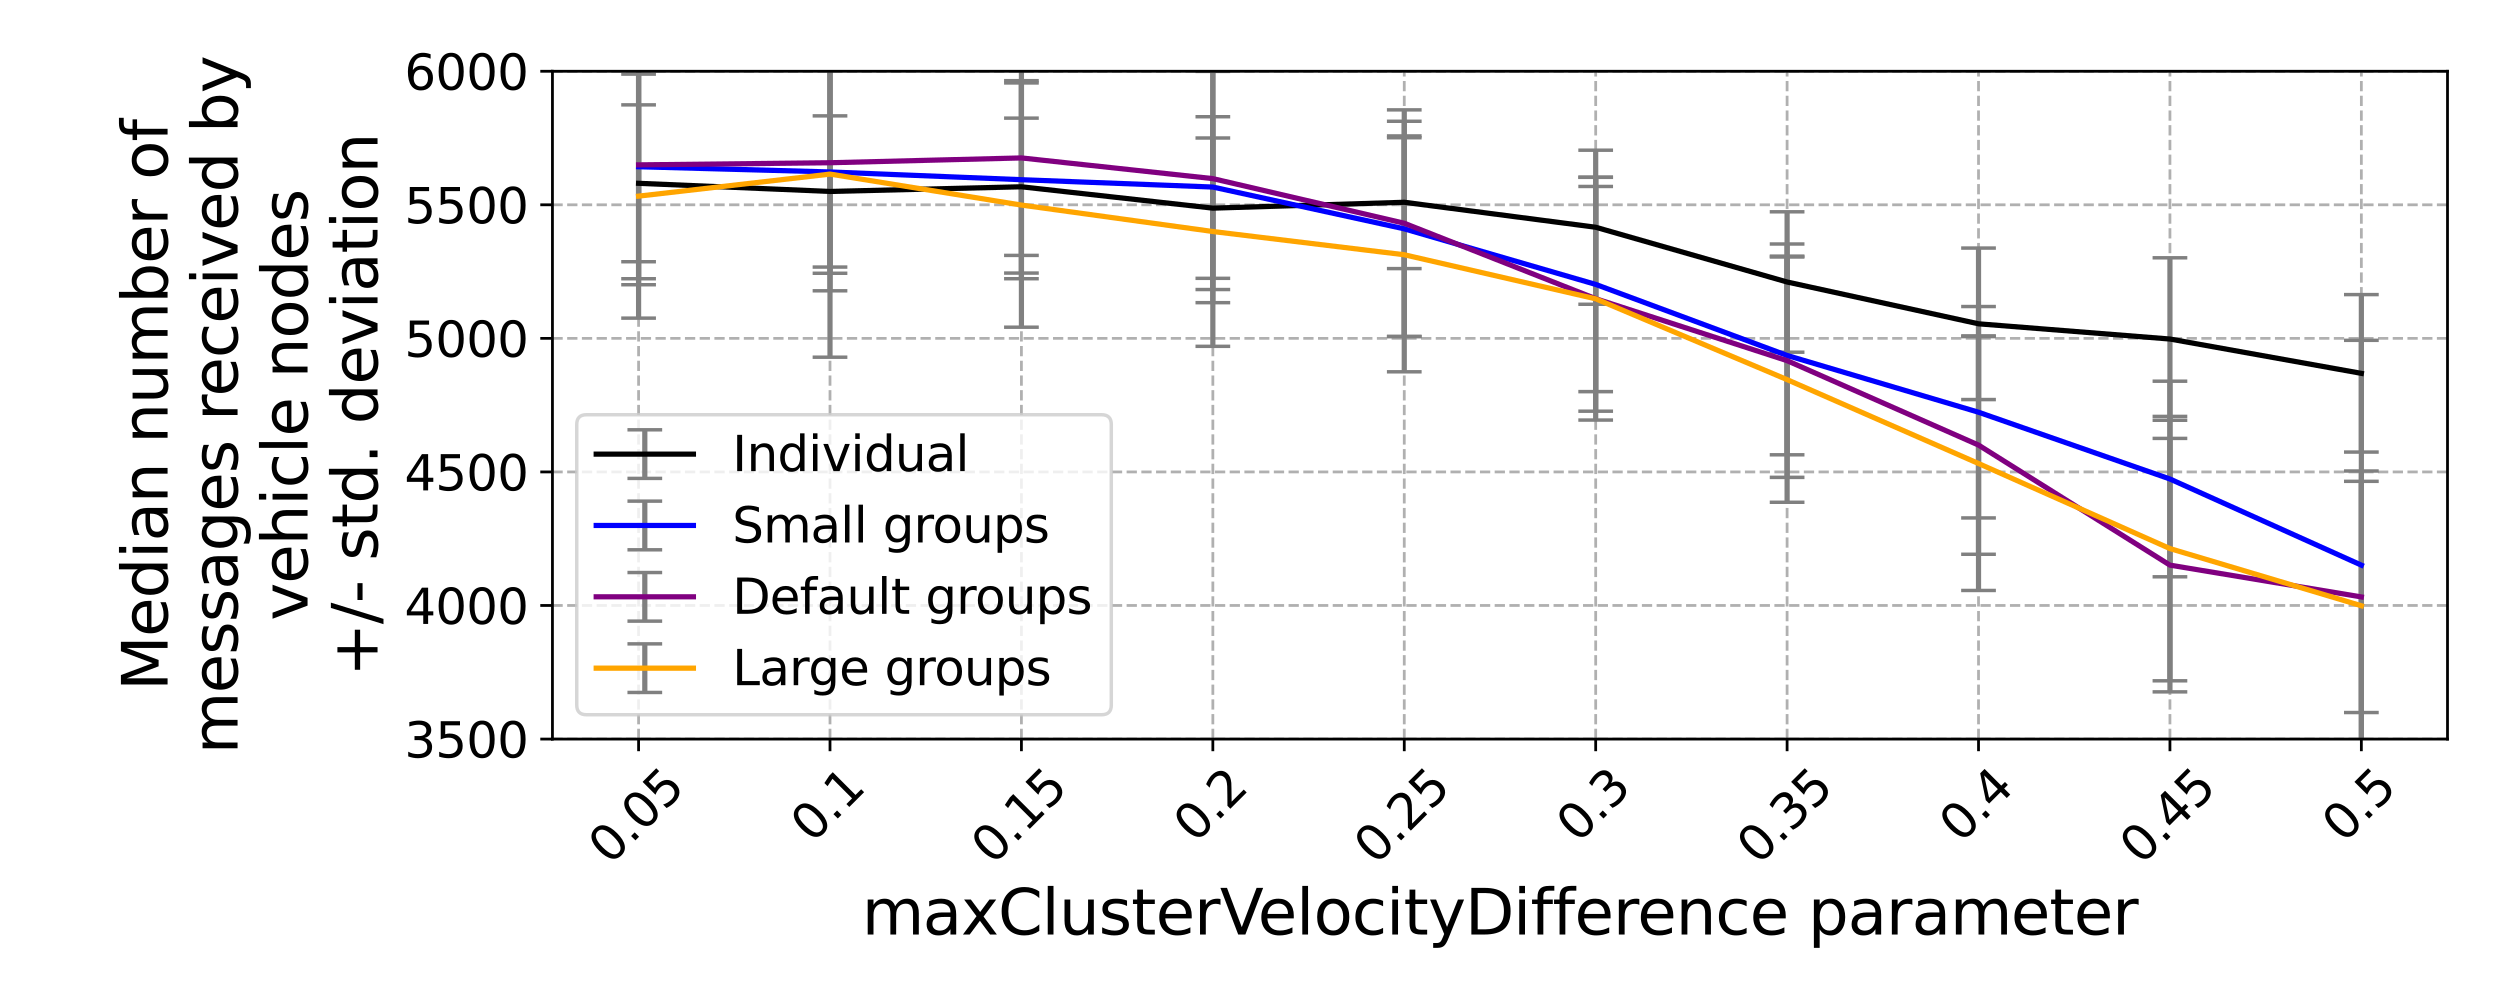 <?xml version="1.0" encoding="utf-8" standalone="no"?>
<!DOCTYPE svg PUBLIC "-//W3C//DTD SVG 1.1//EN"
  "http://www.w3.org/Graphics/SVG/1.1/DTD/svg11.dtd">
<svg xmlns:xlink="http://www.w3.org/1999/xlink" width="720pt" height="288pt" viewBox="0 0 720 288" xmlns="http://www.w3.org/2000/svg" version="1.1">
 <defs>
  <style type="text/css">*{stroke-linejoin: round; stroke-linecap: butt}</style>
 </defs>
 <g id="figure_1">
  <g id="patch_1">
   <path d="M 0 288 
L 720 288 
L 720 0 
L 0 0 
z
" style="fill: #ffffff"/>
  </g>
  <g id="axes_1">
   <g id="patch_2">
    <path d="M 159.104 212.844 
L 704.88 212.844 
L 704.88 20.52 
L 159.104 20.52 
z
" style="fill: #ffffff"/>
   </g>
   <g id="matplotlib.axis_1">
    <g id="xtick_1">
     <g id="line2d_1">
      <path d="M 183.912 212.844 
L 183.912 20.52 
" clip-path="url(#p4786b12ddb)" style="fill: none; stroke-dasharray: 2.96,1.28; stroke-dashoffset: 0; stroke: #b0b0b0; stroke-width: 0.8"/>
     </g>
     <g id="line2d_2">
      <defs>
       <path id="m0b65d74c8d" d="M 0 0 
L 0 3.5 
" style="stroke: #000000; stroke-width: 0.8"/>
      </defs>
      <g>
       <use xlink:href="#m0b65d74c8d" x="183.912" y="212.844" style="stroke: #000000; stroke-width: 0.8"/>
      </g>
     </g>
     <g id="text_1">
      <!-- 0.05 -->
      <g transform="translate(175.623 249.408) rotate(-45) scale(0.14 -0.14)">
       <defs>
        <path id="DejaVuSans-30" d="M 2034 4250 
Q 1547 4250 1301 3770 
Q 1056 3291 1056 2328 
Q 1056 1369 1301 889 
Q 1547 409 2034 409 
Q 2525 409 2770 889 
Q 3016 1369 3016 2328 
Q 3016 3291 2770 3770 
Q 2525 4250 2034 4250 
z
M 2034 4750 
Q 2819 4750 3233 4129 
Q 3647 3509 3647 2328 
Q 3647 1150 3233 529 
Q 2819 -91 2034 -91 
Q 1250 -91 836 529 
Q 422 1150 422 2328 
Q 422 3509 836 4129 
Q 1250 4750 2034 4750 
z
" transform="scale(0.016)"/>
        <path id="DejaVuSans-2e" d="M 684 794 
L 1344 794 
L 1344 0 
L 684 0 
L 684 794 
z
" transform="scale(0.016)"/>
        <path id="DejaVuSans-35" d="M 691 4666 
L 3169 4666 
L 3169 4134 
L 1269 4134 
L 1269 2991 
Q 1406 3038 1543 3061 
Q 1681 3084 1819 3084 
Q 2600 3084 3056 2656 
Q 3513 2228 3513 1497 
Q 3513 744 3044 326 
Q 2575 -91 1722 -91 
Q 1428 -91 1123 -41 
Q 819 9 494 109 
L 494 744 
Q 775 591 1075 516 
Q 1375 441 1709 441 
Q 2250 441 2565 725 
Q 2881 1009 2881 1497 
Q 2881 1984 2565 2268 
Q 2250 2553 1709 2553 
Q 1456 2553 1204 2497 
Q 953 2441 691 2322 
L 691 4666 
z
" transform="scale(0.016)"/>
       </defs>
       <use xlink:href="#DejaVuSans-30"/>
       <use xlink:href="#DejaVuSans-2e" x="63.623"/>
       <use xlink:href="#DejaVuSans-30" x="95.41"/>
       <use xlink:href="#DejaVuSans-35" x="159.033"/>
      </g>
     </g>
    </g>
    <g id="xtick_2">
     <g id="line2d_3">
      <path d="M 239.041 212.844 
L 239.041 20.52 
" clip-path="url(#p4786b12ddb)" style="fill: none; stroke-dasharray: 2.96,1.28; stroke-dashoffset: 0; stroke: #b0b0b0; stroke-width: 0.8"/>
     </g>
     <g id="line2d_4">
      <g>
       <use xlink:href="#m0b65d74c8d" x="239.041" y="212.844" style="stroke: #000000; stroke-width: 0.8"/>
      </g>
     </g>
     <g id="text_2">
      <!-- 0.1 -->
      <g transform="translate(233.901 243.109) rotate(-45) scale(0.14 -0.14)">
       <defs>
        <path id="DejaVuSans-31" d="M 794 531 
L 1825 531 
L 1825 4091 
L 703 3866 
L 703 4441 
L 1819 4666 
L 2450 4666 
L 2450 531 
L 3481 531 
L 3481 0 
L 794 0 
L 794 531 
z
" transform="scale(0.016)"/>
       </defs>
       <use xlink:href="#DejaVuSans-30"/>
       <use xlink:href="#DejaVuSans-2e" x="63.623"/>
       <use xlink:href="#DejaVuSans-31" x="95.41"/>
      </g>
     </g>
    </g>
    <g id="xtick_3">
     <g id="line2d_5">
      <path d="M 294.17 212.844 
L 294.17 20.52 
" clip-path="url(#p4786b12ddb)" style="fill: none; stroke-dasharray: 2.96,1.28; stroke-dashoffset: 0; stroke: #b0b0b0; stroke-width: 0.8"/>
     </g>
     <g id="line2d_6">
      <g>
       <use xlink:href="#m0b65d74c8d" x="294.17" y="212.844" style="stroke: #000000; stroke-width: 0.8"/>
      </g>
     </g>
     <g id="text_3">
      <!-- 0.15 -->
      <g transform="translate(285.88 249.408) rotate(-45) scale(0.14 -0.14)">
       <use xlink:href="#DejaVuSans-30"/>
       <use xlink:href="#DejaVuSans-2e" x="63.623"/>
       <use xlink:href="#DejaVuSans-31" x="95.41"/>
       <use xlink:href="#DejaVuSans-35" x="159.033"/>
      </g>
     </g>
    </g>
    <g id="xtick_4">
     <g id="line2d_7">
      <path d="M 349.299 212.844 
L 349.299 20.52 
" clip-path="url(#p4786b12ddb)" style="fill: none; stroke-dasharray: 2.96,1.28; stroke-dashoffset: 0; stroke: #b0b0b0; stroke-width: 0.8"/>
     </g>
     <g id="line2d_8">
      <g>
       <use xlink:href="#m0b65d74c8d" x="349.299" y="212.844" style="stroke: #000000; stroke-width: 0.8"/>
      </g>
     </g>
     <g id="text_4">
      <!-- 0.2 -->
      <g transform="translate(344.159 243.109) rotate(-45) scale(0.14 -0.14)">
       <defs>
        <path id="DejaVuSans-32" d="M 1228 531 
L 3431 531 
L 3431 0 
L 469 0 
L 469 531 
Q 828 903 1448 1529 
Q 2069 2156 2228 2338 
Q 2531 2678 2651 2914 
Q 2772 3150 2772 3378 
Q 2772 3750 2511 3984 
Q 2250 4219 1831 4219 
Q 1534 4219 1204 4116 
Q 875 4013 500 3803 
L 500 4441 
Q 881 4594 1212 4672 
Q 1544 4750 1819 4750 
Q 2544 4750 2975 4387 
Q 3406 4025 3406 3419 
Q 3406 3131 3298 2873 
Q 3191 2616 2906 2266 
Q 2828 2175 2409 1742 
Q 1991 1309 1228 531 
z
" transform="scale(0.016)"/>
       </defs>
       <use xlink:href="#DejaVuSans-30"/>
       <use xlink:href="#DejaVuSans-2e" x="63.623"/>
       <use xlink:href="#DejaVuSans-32" x="95.41"/>
      </g>
     </g>
    </g>
    <g id="xtick_5">
     <g id="line2d_9">
      <path d="M 404.428 212.844 
L 404.428 20.52 
" clip-path="url(#p4786b12ddb)" style="fill: none; stroke-dasharray: 2.96,1.28; stroke-dashoffset: 0; stroke: #b0b0b0; stroke-width: 0.8"/>
     </g>
     <g id="line2d_10">
      <g>
       <use xlink:href="#m0b65d74c8d" x="404.428" y="212.844" style="stroke: #000000; stroke-width: 0.8"/>
      </g>
     </g>
     <g id="text_5">
      <!-- 0.25 -->
      <g transform="translate(396.138 249.408) rotate(-45) scale(0.14 -0.14)">
       <use xlink:href="#DejaVuSans-30"/>
       <use xlink:href="#DejaVuSans-2e" x="63.623"/>
       <use xlink:href="#DejaVuSans-32" x="95.41"/>
       <use xlink:href="#DejaVuSans-35" x="159.033"/>
      </g>
     </g>
    </g>
    <g id="xtick_6">
     <g id="line2d_11">
      <path d="M 459.556 212.844 
L 459.556 20.52 
" clip-path="url(#p4786b12ddb)" style="fill: none; stroke-dasharray: 2.96,1.28; stroke-dashoffset: 0; stroke: #b0b0b0; stroke-width: 0.8"/>
     </g>
     <g id="line2d_12">
      <g>
       <use xlink:href="#m0b65d74c8d" x="459.556" y="212.844" style="stroke: #000000; stroke-width: 0.8"/>
      </g>
     </g>
     <g id="text_6">
      <!-- 0.3 -->
      <g transform="translate(454.416 243.109) rotate(-45) scale(0.14 -0.14)">
       <defs>
        <path id="DejaVuSans-33" d="M 2597 2516 
Q 3050 2419 3304 2112 
Q 3559 1806 3559 1356 
Q 3559 666 3084 287 
Q 2609 -91 1734 -91 
Q 1441 -91 1130 -33 
Q 819 25 488 141 
L 488 750 
Q 750 597 1062 519 
Q 1375 441 1716 441 
Q 2309 441 2620 675 
Q 2931 909 2931 1356 
Q 2931 1769 2642 2001 
Q 2353 2234 1838 2234 
L 1294 2234 
L 1294 2753 
L 1863 2753 
Q 2328 2753 2575 2939 
Q 2822 3125 2822 3475 
Q 2822 3834 2567 4026 
Q 2313 4219 1838 4219 
Q 1578 4219 1281 4162 
Q 984 4106 628 3988 
L 628 4550 
Q 988 4650 1302 4700 
Q 1616 4750 1894 4750 
Q 2613 4750 3031 4423 
Q 3450 4097 3450 3541 
Q 3450 3153 3228 2886 
Q 3006 2619 2597 2516 
z
" transform="scale(0.016)"/>
       </defs>
       <use xlink:href="#DejaVuSans-30"/>
       <use xlink:href="#DejaVuSans-2e" x="63.623"/>
       <use xlink:href="#DejaVuSans-33" x="95.41"/>
      </g>
     </g>
    </g>
    <g id="xtick_7">
     <g id="line2d_13">
      <path d="M 514.685 212.844 
L 514.685 20.52 
" clip-path="url(#p4786b12ddb)" style="fill: none; stroke-dasharray: 2.96,1.28; stroke-dashoffset: 0; stroke: #b0b0b0; stroke-width: 0.8"/>
     </g>
     <g id="line2d_14">
      <g>
       <use xlink:href="#m0b65d74c8d" x="514.685" y="212.844" style="stroke: #000000; stroke-width: 0.8"/>
      </g>
     </g>
     <g id="text_7">
      <!-- 0.35 -->
      <g transform="translate(506.396 249.408) rotate(-45) scale(0.14 -0.14)">
       <use xlink:href="#DejaVuSans-30"/>
       <use xlink:href="#DejaVuSans-2e" x="63.623"/>
       <use xlink:href="#DejaVuSans-33" x="95.41"/>
       <use xlink:href="#DejaVuSans-35" x="159.033"/>
      </g>
     </g>
    </g>
    <g id="xtick_8">
     <g id="line2d_15">
      <path d="M 569.814 212.844 
L 569.814 20.52 
" clip-path="url(#p4786b12ddb)" style="fill: none; stroke-dasharray: 2.96,1.28; stroke-dashoffset: 0; stroke: #b0b0b0; stroke-width: 0.8"/>
     </g>
     <g id="line2d_16">
      <g>
       <use xlink:href="#m0b65d74c8d" x="569.814" y="212.844" style="stroke: #000000; stroke-width: 0.8"/>
      </g>
     </g>
     <g id="text_8">
      <!-- 0.4 -->
      <g transform="translate(564.674 243.109) rotate(-45) scale(0.14 -0.14)">
       <defs>
        <path id="DejaVuSans-34" d="M 2419 4116 
L 825 1625 
L 2419 1625 
L 2419 4116 
z
M 2253 4666 
L 3047 4666 
L 3047 1625 
L 3713 1625 
L 3713 1100 
L 3047 1100 
L 3047 0 
L 2419 0 
L 2419 1100 
L 313 1100 
L 313 1709 
L 2253 4666 
z
" transform="scale(0.016)"/>
       </defs>
       <use xlink:href="#DejaVuSans-30"/>
       <use xlink:href="#DejaVuSans-2e" x="63.623"/>
       <use xlink:href="#DejaVuSans-34" x="95.41"/>
      </g>
     </g>
    </g>
    <g id="xtick_9">
     <g id="line2d_17">
      <path d="M 624.943 212.844 
L 624.943 20.52 
" clip-path="url(#p4786b12ddb)" style="fill: none; stroke-dasharray: 2.96,1.28; stroke-dashoffset: 0; stroke: #b0b0b0; stroke-width: 0.8"/>
     </g>
     <g id="line2d_18">
      <g>
       <use xlink:href="#m0b65d74c8d" x="624.943" y="212.844" style="stroke: #000000; stroke-width: 0.8"/>
      </g>
     </g>
     <g id="text_9">
      <!-- 0.45 -->
      <g transform="translate(616.654 249.408) rotate(-45) scale(0.14 -0.14)">
       <use xlink:href="#DejaVuSans-30"/>
       <use xlink:href="#DejaVuSans-2e" x="63.623"/>
       <use xlink:href="#DejaVuSans-34" x="95.41"/>
       <use xlink:href="#DejaVuSans-35" x="159.033"/>
      </g>
     </g>
    </g>
    <g id="xtick_10">
     <g id="line2d_19">
      <path d="M 680.072 212.844 
L 680.072 20.52 
" clip-path="url(#p4786b12ddb)" style="fill: none; stroke-dasharray: 2.96,1.28; stroke-dashoffset: 0; stroke: #b0b0b0; stroke-width: 0.8"/>
     </g>
     <g id="line2d_20">
      <g>
       <use xlink:href="#m0b65d74c8d" x="680.072" y="212.844" style="stroke: #000000; stroke-width: 0.8"/>
      </g>
     </g>
     <g id="text_10">
      <!-- 0.5 -->
      <g transform="translate(674.932 243.109) rotate(-45) scale(0.14 -0.14)">
       <use xlink:href="#DejaVuSans-30"/>
       <use xlink:href="#DejaVuSans-2e" x="63.623"/>
       <use xlink:href="#DejaVuSans-35" x="95.41"/>
      </g>
     </g>
    </g>
    <g id="text_11">
     <!-- maxClusterVelocityDifference parameter -->
     <g transform="translate(248.227 269.144) scale(0.18 -0.18)">
      <defs>
       <path id="DejaVuSans-6d" d="M 3328 2828 
Q 3544 3216 3844 3400 
Q 4144 3584 4550 3584 
Q 5097 3584 5394 3201 
Q 5691 2819 5691 2113 
L 5691 0 
L 5113 0 
L 5113 2094 
Q 5113 2597 4934 2840 
Q 4756 3084 4391 3084 
Q 3944 3084 3684 2787 
Q 3425 2491 3425 1978 
L 3425 0 
L 2847 0 
L 2847 2094 
Q 2847 2600 2669 2842 
Q 2491 3084 2119 3084 
Q 1678 3084 1418 2786 
Q 1159 2488 1159 1978 
L 1159 0 
L 581 0 
L 581 3500 
L 1159 3500 
L 1159 2956 
Q 1356 3278 1631 3431 
Q 1906 3584 2284 3584 
Q 2666 3584 2933 3390 
Q 3200 3197 3328 2828 
z
" transform="scale(0.016)"/>
       <path id="DejaVuSans-61" d="M 2194 1759 
Q 1497 1759 1228 1600 
Q 959 1441 959 1056 
Q 959 750 1161 570 
Q 1363 391 1709 391 
Q 2188 391 2477 730 
Q 2766 1069 2766 1631 
L 2766 1759 
L 2194 1759 
z
M 3341 1997 
L 3341 0 
L 2766 0 
L 2766 531 
Q 2569 213 2275 61 
Q 1981 -91 1556 -91 
Q 1019 -91 701 211 
Q 384 513 384 1019 
Q 384 1609 779 1909 
Q 1175 2209 1959 2209 
L 2766 2209 
L 2766 2266 
Q 2766 2663 2505 2880 
Q 2244 3097 1772 3097 
Q 1472 3097 1187 3025 
Q 903 2953 641 2809 
L 641 3341 
Q 956 3463 1253 3523 
Q 1550 3584 1831 3584 
Q 2591 3584 2966 3190 
Q 3341 2797 3341 1997 
z
" transform="scale(0.016)"/>
       <path id="DejaVuSans-78" d="M 3513 3500 
L 2247 1797 
L 3578 0 
L 2900 0 
L 1881 1375 
L 863 0 
L 184 0 
L 1544 1831 
L 300 3500 
L 978 3500 
L 1906 2253 
L 2834 3500 
L 3513 3500 
z
" transform="scale(0.016)"/>
       <path id="DejaVuSans-43" d="M 4122 4306 
L 4122 3641 
Q 3803 3938 3442 4084 
Q 3081 4231 2675 4231 
Q 1875 4231 1450 3742 
Q 1025 3253 1025 2328 
Q 1025 1406 1450 917 
Q 1875 428 2675 428 
Q 3081 428 3442 575 
Q 3803 722 4122 1019 
L 4122 359 
Q 3791 134 3420 21 
Q 3050 -91 2638 -91 
Q 1578 -91 968 557 
Q 359 1206 359 2328 
Q 359 3453 968 4101 
Q 1578 4750 2638 4750 
Q 3056 4750 3426 4639 
Q 3797 4528 4122 4306 
z
" transform="scale(0.016)"/>
       <path id="DejaVuSans-6c" d="M 603 4863 
L 1178 4863 
L 1178 0 
L 603 0 
L 603 4863 
z
" transform="scale(0.016)"/>
       <path id="DejaVuSans-75" d="M 544 1381 
L 544 3500 
L 1119 3500 
L 1119 1403 
Q 1119 906 1312 657 
Q 1506 409 1894 409 
Q 2359 409 2629 706 
Q 2900 1003 2900 1516 
L 2900 3500 
L 3475 3500 
L 3475 0 
L 2900 0 
L 2900 538 
Q 2691 219 2414 64 
Q 2138 -91 1772 -91 
Q 1169 -91 856 284 
Q 544 659 544 1381 
z
M 1991 3584 
L 1991 3584 
z
" transform="scale(0.016)"/>
       <path id="DejaVuSans-73" d="M 2834 3397 
L 2834 2853 
Q 2591 2978 2328 3040 
Q 2066 3103 1784 3103 
Q 1356 3103 1142 2972 
Q 928 2841 928 2578 
Q 928 2378 1081 2264 
Q 1234 2150 1697 2047 
L 1894 2003 
Q 2506 1872 2764 1633 
Q 3022 1394 3022 966 
Q 3022 478 2636 193 
Q 2250 -91 1575 -91 
Q 1294 -91 989 -36 
Q 684 19 347 128 
L 347 722 
Q 666 556 975 473 
Q 1284 391 1588 391 
Q 1994 391 2212 530 
Q 2431 669 2431 922 
Q 2431 1156 2273 1281 
Q 2116 1406 1581 1522 
L 1381 1569 
Q 847 1681 609 1914 
Q 372 2147 372 2553 
Q 372 3047 722 3315 
Q 1072 3584 1716 3584 
Q 2034 3584 2315 3537 
Q 2597 3491 2834 3397 
z
" transform="scale(0.016)"/>
       <path id="DejaVuSans-74" d="M 1172 4494 
L 1172 3500 
L 2356 3500 
L 2356 3053 
L 1172 3053 
L 1172 1153 
Q 1172 725 1289 603 
Q 1406 481 1766 481 
L 2356 481 
L 2356 0 
L 1766 0 
Q 1100 0 847 248 
Q 594 497 594 1153 
L 594 3053 
L 172 3053 
L 172 3500 
L 594 3500 
L 594 4494 
L 1172 4494 
z
" transform="scale(0.016)"/>
       <path id="DejaVuSans-65" d="M 3597 1894 
L 3597 1613 
L 953 1613 
Q 991 1019 1311 708 
Q 1631 397 2203 397 
Q 2534 397 2845 478 
Q 3156 559 3463 722 
L 3463 178 
Q 3153 47 2828 -22 
Q 2503 -91 2169 -91 
Q 1331 -91 842 396 
Q 353 884 353 1716 
Q 353 2575 817 3079 
Q 1281 3584 2069 3584 
Q 2775 3584 3186 3129 
Q 3597 2675 3597 1894 
z
M 3022 2063 
Q 3016 2534 2758 2815 
Q 2500 3097 2075 3097 
Q 1594 3097 1305 2825 
Q 1016 2553 972 2059 
L 3022 2063 
z
" transform="scale(0.016)"/>
       <path id="DejaVuSans-72" d="M 2631 2963 
Q 2534 3019 2420 3045 
Q 2306 3072 2169 3072 
Q 1681 3072 1420 2755 
Q 1159 2438 1159 1844 
L 1159 0 
L 581 0 
L 581 3500 
L 1159 3500 
L 1159 2956 
Q 1341 3275 1631 3429 
Q 1922 3584 2338 3584 
Q 2397 3584 2469 3576 
Q 2541 3569 2628 3553 
L 2631 2963 
z
" transform="scale(0.016)"/>
       <path id="DejaVuSans-56" d="M 1831 0 
L 50 4666 
L 709 4666 
L 2188 738 
L 3669 4666 
L 4325 4666 
L 2547 0 
L 1831 0 
z
" transform="scale(0.016)"/>
       <path id="DejaVuSans-6f" d="M 1959 3097 
Q 1497 3097 1228 2736 
Q 959 2375 959 1747 
Q 959 1119 1226 758 
Q 1494 397 1959 397 
Q 2419 397 2687 759 
Q 2956 1122 2956 1747 
Q 2956 2369 2687 2733 
Q 2419 3097 1959 3097 
z
M 1959 3584 
Q 2709 3584 3137 3096 
Q 3566 2609 3566 1747 
Q 3566 888 3137 398 
Q 2709 -91 1959 -91 
Q 1206 -91 779 398 
Q 353 888 353 1747 
Q 353 2609 779 3096 
Q 1206 3584 1959 3584 
z
" transform="scale(0.016)"/>
       <path id="DejaVuSans-63" d="M 3122 3366 
L 3122 2828 
Q 2878 2963 2633 3030 
Q 2388 3097 2138 3097 
Q 1578 3097 1268 2742 
Q 959 2388 959 1747 
Q 959 1106 1268 751 
Q 1578 397 2138 397 
Q 2388 397 2633 464 
Q 2878 531 3122 666 
L 3122 134 
Q 2881 22 2623 -34 
Q 2366 -91 2075 -91 
Q 1284 -91 818 406 
Q 353 903 353 1747 
Q 353 2603 823 3093 
Q 1294 3584 2113 3584 
Q 2378 3584 2631 3529 
Q 2884 3475 3122 3366 
z
" transform="scale(0.016)"/>
       <path id="DejaVuSans-69" d="M 603 3500 
L 1178 3500 
L 1178 0 
L 603 0 
L 603 3500 
z
M 603 4863 
L 1178 4863 
L 1178 4134 
L 603 4134 
L 603 4863 
z
" transform="scale(0.016)"/>
       <path id="DejaVuSans-79" d="M 2059 -325 
Q 1816 -950 1584 -1140 
Q 1353 -1331 966 -1331 
L 506 -1331 
L 506 -850 
L 844 -850 
Q 1081 -850 1212 -737 
Q 1344 -625 1503 -206 
L 1606 56 
L 191 3500 
L 800 3500 
L 1894 763 
L 2988 3500 
L 3597 3500 
L 2059 -325 
z
" transform="scale(0.016)"/>
       <path id="DejaVuSans-44" d="M 1259 4147 
L 1259 519 
L 2022 519 
Q 2988 519 3436 956 
Q 3884 1394 3884 2338 
Q 3884 3275 3436 3711 
Q 2988 4147 2022 4147 
L 1259 4147 
z
M 628 4666 
L 1925 4666 
Q 3281 4666 3915 4102 
Q 4550 3538 4550 2338 
Q 4550 1131 3912 565 
Q 3275 0 1925 0 
L 628 0 
L 628 4666 
z
" transform="scale(0.016)"/>
       <path id="DejaVuSans-66" d="M 2375 4863 
L 2375 4384 
L 1825 4384 
Q 1516 4384 1395 4259 
Q 1275 4134 1275 3809 
L 1275 3500 
L 2222 3500 
L 2222 3053 
L 1275 3053 
L 1275 0 
L 697 0 
L 697 3053 
L 147 3053 
L 147 3500 
L 697 3500 
L 697 3744 
Q 697 4328 969 4595 
Q 1241 4863 1831 4863 
L 2375 4863 
z
" transform="scale(0.016)"/>
       <path id="DejaVuSans-6e" d="M 3513 2113 
L 3513 0 
L 2938 0 
L 2938 2094 
Q 2938 2591 2744 2837 
Q 2550 3084 2163 3084 
Q 1697 3084 1428 2787 
Q 1159 2491 1159 1978 
L 1159 0 
L 581 0 
L 581 3500 
L 1159 3500 
L 1159 2956 
Q 1366 3272 1645 3428 
Q 1925 3584 2291 3584 
Q 2894 3584 3203 3211 
Q 3513 2838 3513 2113 
z
" transform="scale(0.016)"/>
       <path id="DejaVuSans-20" transform="scale(0.016)"/>
       <path id="DejaVuSans-70" d="M 1159 525 
L 1159 -1331 
L 581 -1331 
L 581 3500 
L 1159 3500 
L 1159 2969 
Q 1341 3281 1617 3432 
Q 1894 3584 2278 3584 
Q 2916 3584 3314 3078 
Q 3713 2572 3713 1747 
Q 3713 922 3314 415 
Q 2916 -91 2278 -91 
Q 1894 -91 1617 61 
Q 1341 213 1159 525 
z
M 3116 1747 
Q 3116 2381 2855 2742 
Q 2594 3103 2138 3103 
Q 1681 3103 1420 2742 
Q 1159 2381 1159 1747 
Q 1159 1113 1420 752 
Q 1681 391 2138 391 
Q 2594 391 2855 752 
Q 3116 1113 3116 1747 
z
" transform="scale(0.016)"/>
      </defs>
      <use xlink:href="#DejaVuSans-6d"/>
      <use xlink:href="#DejaVuSans-61" x="97.412"/>
      <use xlink:href="#DejaVuSans-78" x="158.691"/>
      <use xlink:href="#DejaVuSans-43" x="217.871"/>
      <use xlink:href="#DejaVuSans-6c" x="287.695"/>
      <use xlink:href="#DejaVuSans-75" x="315.479"/>
      <use xlink:href="#DejaVuSans-73" x="378.857"/>
      <use xlink:href="#DejaVuSans-74" x="430.957"/>
      <use xlink:href="#DejaVuSans-65" x="470.166"/>
      <use xlink:href="#DejaVuSans-72" x="531.689"/>
      <use xlink:href="#DejaVuSans-56" x="572.803"/>
      <use xlink:href="#DejaVuSans-65" x="633.461"/>
      <use xlink:href="#DejaVuSans-6c" x="694.984"/>
      <use xlink:href="#DejaVuSans-6f" x="722.768"/>
      <use xlink:href="#DejaVuSans-63" x="783.949"/>
      <use xlink:href="#DejaVuSans-69" x="838.93"/>
      <use xlink:href="#DejaVuSans-74" x="866.713"/>
      <use xlink:href="#DejaVuSans-79" x="905.922"/>
      <use xlink:href="#DejaVuSans-44" x="965.102"/>
      <use xlink:href="#DejaVuSans-69" x="1042.104"/>
      <use xlink:href="#DejaVuSans-66" x="1069.887"/>
      <use xlink:href="#DejaVuSans-66" x="1105.092"/>
      <use xlink:href="#DejaVuSans-65" x="1140.297"/>
      <use xlink:href="#DejaVuSans-72" x="1201.82"/>
      <use xlink:href="#DejaVuSans-65" x="1240.684"/>
      <use xlink:href="#DejaVuSans-6e" x="1302.207"/>
      <use xlink:href="#DejaVuSans-63" x="1365.586"/>
      <use xlink:href="#DejaVuSans-65" x="1420.566"/>
      <use xlink:href="#DejaVuSans-20" x="1482.09"/>
      <use xlink:href="#DejaVuSans-70" x="1513.877"/>
      <use xlink:href="#DejaVuSans-61" x="1577.354"/>
      <use xlink:href="#DejaVuSans-72" x="1638.633"/>
      <use xlink:href="#DejaVuSans-61" x="1679.746"/>
      <use xlink:href="#DejaVuSans-6d" x="1741.025"/>
      <use xlink:href="#DejaVuSans-65" x="1838.438"/>
      <use xlink:href="#DejaVuSans-74" x="1899.961"/>
      <use xlink:href="#DejaVuSans-65" x="1939.17"/>
      <use xlink:href="#DejaVuSans-72" x="2000.693"/>
     </g>
    </g>
   </g>
   <g id="matplotlib.axis_2">
    <g id="ytick_1">
     <g id="line2d_21">
      <path d="M 159.104 212.844 
L 704.88 212.844 
" clip-path="url(#p4786b12ddb)" style="fill: none; stroke-dasharray: 2.96,1.28; stroke-dashoffset: 0; stroke: #b0b0b0; stroke-width: 0.8"/>
     </g>
     <g id="line2d_22">
      <defs>
       <path id="m14b3c820e7" d="M 0 0 
L -3.5 0 
" style="stroke: #000000; stroke-width: 0.8"/>
      </defs>
      <g>
       <use xlink:href="#m14b3c820e7" x="159.104" y="212.844" style="stroke: #000000; stroke-width: 0.8"/>
      </g>
     </g>
     <g id="text_12">
      <!-- 3500 -->
      <g transform="translate(116.474 218.163) scale(0.14 -0.14)">
       <use xlink:href="#DejaVuSans-33"/>
       <use xlink:href="#DejaVuSans-35" x="63.623"/>
       <use xlink:href="#DejaVuSans-30" x="127.246"/>
       <use xlink:href="#DejaVuSans-30" x="190.869"/>
      </g>
     </g>
    </g>
    <g id="ytick_2">
     <g id="line2d_23">
      <path d="M 159.104 174.379 
L 704.88 174.379 
" clip-path="url(#p4786b12ddb)" style="fill: none; stroke-dasharray: 2.96,1.28; stroke-dashoffset: 0; stroke: #b0b0b0; stroke-width: 0.8"/>
     </g>
     <g id="line2d_24">
      <g>
       <use xlink:href="#m14b3c820e7" x="159.104" y="174.379" style="stroke: #000000; stroke-width: 0.8"/>
      </g>
     </g>
     <g id="text_13">
      <!-- 4000 -->
      <g transform="translate(116.474 179.698) scale(0.14 -0.14)">
       <use xlink:href="#DejaVuSans-34"/>
       <use xlink:href="#DejaVuSans-30" x="63.623"/>
       <use xlink:href="#DejaVuSans-30" x="127.246"/>
       <use xlink:href="#DejaVuSans-30" x="190.869"/>
      </g>
     </g>
    </g>
    <g id="ytick_3">
     <g id="line2d_25">
      <path d="M 159.104 135.914 
L 704.88 135.914 
" clip-path="url(#p4786b12ddb)" style="fill: none; stroke-dasharray: 2.96,1.28; stroke-dashoffset: 0; stroke: #b0b0b0; stroke-width: 0.8"/>
     </g>
     <g id="line2d_26">
      <g>
       <use xlink:href="#m14b3c820e7" x="159.104" y="135.914" style="stroke: #000000; stroke-width: 0.8"/>
      </g>
     </g>
     <g id="text_14">
      <!-- 4500 -->
      <g transform="translate(116.474 141.233) scale(0.14 -0.14)">
       <use xlink:href="#DejaVuSans-34"/>
       <use xlink:href="#DejaVuSans-35" x="63.623"/>
       <use xlink:href="#DejaVuSans-30" x="127.246"/>
       <use xlink:href="#DejaVuSans-30" x="190.869"/>
      </g>
     </g>
    </g>
    <g id="ytick_4">
     <g id="line2d_27">
      <path d="M 159.104 97.45 
L 704.88 97.45 
" clip-path="url(#p4786b12ddb)" style="fill: none; stroke-dasharray: 2.96,1.28; stroke-dashoffset: 0; stroke: #b0b0b0; stroke-width: 0.8"/>
     </g>
     <g id="line2d_28">
      <g>
       <use xlink:href="#m14b3c820e7" x="159.104" y="97.45" style="stroke: #000000; stroke-width: 0.8"/>
      </g>
     </g>
     <g id="text_15">
      <!-- 5000 -->
      <g transform="translate(116.474 102.768) scale(0.14 -0.14)">
       <use xlink:href="#DejaVuSans-35"/>
       <use xlink:href="#DejaVuSans-30" x="63.623"/>
       <use xlink:href="#DejaVuSans-30" x="127.246"/>
       <use xlink:href="#DejaVuSans-30" x="190.869"/>
      </g>
     </g>
    </g>
    <g id="ytick_5">
     <g id="line2d_29">
      <path d="M 159.104 58.985 
L 704.88 58.985 
" clip-path="url(#p4786b12ddb)" style="fill: none; stroke-dasharray: 2.96,1.28; stroke-dashoffset: 0; stroke: #b0b0b0; stroke-width: 0.8"/>
     </g>
     <g id="line2d_30">
      <g>
       <use xlink:href="#m14b3c820e7" x="159.104" y="58.985" style="stroke: #000000; stroke-width: 0.8"/>
      </g>
     </g>
     <g id="text_16">
      <!-- 5500 -->
      <g transform="translate(116.474 64.304) scale(0.14 -0.14)">
       <use xlink:href="#DejaVuSans-35"/>
       <use xlink:href="#DejaVuSans-35" x="63.623"/>
       <use xlink:href="#DejaVuSans-30" x="127.246"/>
       <use xlink:href="#DejaVuSans-30" x="190.869"/>
      </g>
     </g>
    </g>
    <g id="ytick_6">
     <g id="line2d_31">
      <path d="M 159.104 20.52 
L 704.88 20.52 
" clip-path="url(#p4786b12ddb)" style="fill: none; stroke-dasharray: 2.96,1.28; stroke-dashoffset: 0; stroke: #b0b0b0; stroke-width: 0.8"/>
     </g>
     <g id="line2d_32">
      <g>
       <use xlink:href="#m14b3c820e7" x="159.104" y="20.52" style="stroke: #000000; stroke-width: 0.8"/>
      </g>
     </g>
     <g id="text_17">
      <!-- 6000 -->
      <g transform="translate(116.474 25.839) scale(0.14 -0.14)">
       <defs>
        <path id="DejaVuSans-36" d="M 2113 2584 
Q 1688 2584 1439 2293 
Q 1191 2003 1191 1497 
Q 1191 994 1439 701 
Q 1688 409 2113 409 
Q 2538 409 2786 701 
Q 3034 994 3034 1497 
Q 3034 2003 2786 2293 
Q 2538 2584 2113 2584 
z
M 3366 4563 
L 3366 3988 
Q 3128 4100 2886 4159 
Q 2644 4219 2406 4219 
Q 1781 4219 1451 3797 
Q 1122 3375 1075 2522 
Q 1259 2794 1537 2939 
Q 1816 3084 2150 3084 
Q 2853 3084 3261 2657 
Q 3669 2231 3669 1497 
Q 3669 778 3244 343 
Q 2819 -91 2113 -91 
Q 1303 -91 875 529 
Q 447 1150 447 2328 
Q 447 3434 972 4092 
Q 1497 4750 2381 4750 
Q 2619 4750 2861 4703 
Q 3103 4656 3366 4563 
z
" transform="scale(0.016)"/>
       </defs>
       <use xlink:href="#DejaVuSans-36"/>
       <use xlink:href="#DejaVuSans-30" x="63.623"/>
       <use xlink:href="#DejaVuSans-30" x="127.246"/>
       <use xlink:href="#DejaVuSans-30" x="190.869"/>
      </g>
     </g>
    </g>
    <g id="text_18">
     <!--  -->
     <g transform="translate(28.106 116.682) rotate(-90) scale(0.18 -0.18)"/>
     <!-- Median number of -->
     <g transform="translate(48.262 198.939) rotate(-90) scale(0.18 -0.18)">
      <defs>
       <path id="DejaVuSans-4d" d="M 628 4666 
L 1569 4666 
L 2759 1491 
L 3956 4666 
L 4897 4666 
L 4897 0 
L 4281 0 
L 4281 4097 
L 3078 897 
L 2444 897 
L 1241 4097 
L 1241 0 
L 628 0 
L 628 4666 
z
" transform="scale(0.016)"/>
       <path id="DejaVuSans-64" d="M 2906 2969 
L 2906 4863 
L 3481 4863 
L 3481 0 
L 2906 0 
L 2906 525 
Q 2725 213 2448 61 
Q 2172 -91 1784 -91 
Q 1150 -91 751 415 
Q 353 922 353 1747 
Q 353 2572 751 3078 
Q 1150 3584 1784 3584 
Q 2172 3584 2448 3432 
Q 2725 3281 2906 2969 
z
M 947 1747 
Q 947 1113 1208 752 
Q 1469 391 1925 391 
Q 2381 391 2643 752 
Q 2906 1113 2906 1747 
Q 2906 2381 2643 2742 
Q 2381 3103 1925 3103 
Q 1469 3103 1208 2742 
Q 947 2381 947 1747 
z
" transform="scale(0.016)"/>
       <path id="DejaVuSans-62" d="M 3116 1747 
Q 3116 2381 2855 2742 
Q 2594 3103 2138 3103 
Q 1681 3103 1420 2742 
Q 1159 2381 1159 1747 
Q 1159 1113 1420 752 
Q 1681 391 2138 391 
Q 2594 391 2855 752 
Q 3116 1113 3116 1747 
z
M 1159 2969 
Q 1341 3281 1617 3432 
Q 1894 3584 2278 3584 
Q 2916 3584 3314 3078 
Q 3713 2572 3713 1747 
Q 3713 922 3314 415 
Q 2916 -91 2278 -91 
Q 1894 -91 1617 61 
Q 1341 213 1159 525 
L 1159 0 
L 581 0 
L 581 4863 
L 1159 4863 
L 1159 2969 
z
" transform="scale(0.016)"/>
      </defs>
      <use xlink:href="#DejaVuSans-4d"/>
      <use xlink:href="#DejaVuSans-65" x="86.279"/>
      <use xlink:href="#DejaVuSans-64" x="147.803"/>
      <use xlink:href="#DejaVuSans-69" x="211.279"/>
      <use xlink:href="#DejaVuSans-61" x="239.062"/>
      <use xlink:href="#DejaVuSans-6e" x="300.342"/>
      <use xlink:href="#DejaVuSans-20" x="363.721"/>
      <use xlink:href="#DejaVuSans-6e" x="395.508"/>
      <use xlink:href="#DejaVuSans-75" x="458.887"/>
      <use xlink:href="#DejaVuSans-6d" x="522.266"/>
      <use xlink:href="#DejaVuSans-62" x="619.678"/>
      <use xlink:href="#DejaVuSans-65" x="683.154"/>
      <use xlink:href="#DejaVuSans-72" x="744.678"/>
      <use xlink:href="#DejaVuSans-20" x="785.791"/>
      <use xlink:href="#DejaVuSans-6f" x="817.578"/>
      <use xlink:href="#DejaVuSans-66" x="878.76"/>
     </g>
     <!-- messages received by -->
     <g transform="translate(68.418 217.18) rotate(-90) scale(0.18 -0.18)">
      <defs>
       <path id="DejaVuSans-67" d="M 2906 1791 
Q 2906 2416 2648 2759 
Q 2391 3103 1925 3103 
Q 1463 3103 1205 2759 
Q 947 2416 947 1791 
Q 947 1169 1205 825 
Q 1463 481 1925 481 
Q 2391 481 2648 825 
Q 2906 1169 2906 1791 
z
M 3481 434 
Q 3481 -459 3084 -895 
Q 2688 -1331 1869 -1331 
Q 1566 -1331 1297 -1286 
Q 1028 -1241 775 -1147 
L 775 -588 
Q 1028 -725 1275 -790 
Q 1522 -856 1778 -856 
Q 2344 -856 2625 -561 
Q 2906 -266 2906 331 
L 2906 616 
Q 2728 306 2450 153 
Q 2172 0 1784 0 
Q 1141 0 747 490 
Q 353 981 353 1791 
Q 353 2603 747 3093 
Q 1141 3584 1784 3584 
Q 2172 3584 2450 3431 
Q 2728 3278 2906 2969 
L 2906 3500 
L 3481 3500 
L 3481 434 
z
" transform="scale(0.016)"/>
       <path id="DejaVuSans-76" d="M 191 3500 
L 800 3500 
L 1894 563 
L 2988 3500 
L 3597 3500 
L 2284 0 
L 1503 0 
L 191 3500 
z
" transform="scale(0.016)"/>
      </defs>
      <use xlink:href="#DejaVuSans-6d"/>
      <use xlink:href="#DejaVuSans-65" x="97.412"/>
      <use xlink:href="#DejaVuSans-73" x="158.936"/>
      <use xlink:href="#DejaVuSans-73" x="211.035"/>
      <use xlink:href="#DejaVuSans-61" x="263.135"/>
      <use xlink:href="#DejaVuSans-67" x="324.414"/>
      <use xlink:href="#DejaVuSans-65" x="387.891"/>
      <use xlink:href="#DejaVuSans-73" x="449.414"/>
      <use xlink:href="#DejaVuSans-20" x="501.514"/>
      <use xlink:href="#DejaVuSans-72" x="533.301"/>
      <use xlink:href="#DejaVuSans-65" x="572.164"/>
      <use xlink:href="#DejaVuSans-63" x="633.688"/>
      <use xlink:href="#DejaVuSans-65" x="688.668"/>
      <use xlink:href="#DejaVuSans-69" x="750.191"/>
      <use xlink:href="#DejaVuSans-76" x="777.975"/>
      <use xlink:href="#DejaVuSans-65" x="837.154"/>
      <use xlink:href="#DejaVuSans-64" x="898.678"/>
      <use xlink:href="#DejaVuSans-20" x="962.154"/>
      <use xlink:href="#DejaVuSans-62" x="993.941"/>
      <use xlink:href="#DejaVuSans-79" x="1057.418"/>
     </g>
     <!-- vehicle nodes -->
     <g transform="translate(88.575 178.748) rotate(-90) scale(0.18 -0.18)">
      <defs>
       <path id="DejaVuSans-68" d="M 3513 2113 
L 3513 0 
L 2938 0 
L 2938 2094 
Q 2938 2591 2744 2837 
Q 2550 3084 2163 3084 
Q 1697 3084 1428 2787 
Q 1159 2491 1159 1978 
L 1159 0 
L 581 0 
L 581 4863 
L 1159 4863 
L 1159 2956 
Q 1366 3272 1645 3428 
Q 1925 3584 2291 3584 
Q 2894 3584 3203 3211 
Q 3513 2838 3513 2113 
z
" transform="scale(0.016)"/>
      </defs>
      <use xlink:href="#DejaVuSans-76"/>
      <use xlink:href="#DejaVuSans-65" x="59.18"/>
      <use xlink:href="#DejaVuSans-68" x="120.703"/>
      <use xlink:href="#DejaVuSans-69" x="184.082"/>
      <use xlink:href="#DejaVuSans-63" x="211.865"/>
      <use xlink:href="#DejaVuSans-6c" x="266.846"/>
      <use xlink:href="#DejaVuSans-65" x="294.629"/>
      <use xlink:href="#DejaVuSans-20" x="356.152"/>
      <use xlink:href="#DejaVuSans-6e" x="387.939"/>
      <use xlink:href="#DejaVuSans-6f" x="451.318"/>
      <use xlink:href="#DejaVuSans-64" x="512.5"/>
      <use xlink:href="#DejaVuSans-65" x="575.977"/>
      <use xlink:href="#DejaVuSans-73" x="637.5"/>
     </g>
     <!-- +/- std. deviation -->
     <g transform="translate(108.731 194.847) rotate(-90) scale(0.18 -0.18)">
      <defs>
       <path id="DejaVuSans-2b" d="M 2944 4013 
L 2944 2272 
L 4684 2272 
L 4684 1741 
L 2944 1741 
L 2944 0 
L 2419 0 
L 2419 1741 
L 678 1741 
L 678 2272 
L 2419 2272 
L 2419 4013 
L 2944 4013 
z
" transform="scale(0.016)"/>
       <path id="DejaVuSans-2f" d="M 1625 4666 
L 2156 4666 
L 531 -594 
L 0 -594 
L 1625 4666 
z
" transform="scale(0.016)"/>
       <path id="DejaVuSans-2d" d="M 313 2009 
L 1997 2009 
L 1997 1497 
L 313 1497 
L 313 2009 
z
" transform="scale(0.016)"/>
      </defs>
      <use xlink:href="#DejaVuSans-2b"/>
      <use xlink:href="#DejaVuSans-2f" x="83.789"/>
      <use xlink:href="#DejaVuSans-2d" x="117.48"/>
      <use xlink:href="#DejaVuSans-20" x="153.564"/>
      <use xlink:href="#DejaVuSans-73" x="185.352"/>
      <use xlink:href="#DejaVuSans-74" x="237.451"/>
      <use xlink:href="#DejaVuSans-64" x="276.66"/>
      <use xlink:href="#DejaVuSans-2e" x="340.137"/>
      <use xlink:href="#DejaVuSans-20" x="371.924"/>
      <use xlink:href="#DejaVuSans-64" x="403.711"/>
      <use xlink:href="#DejaVuSans-65" x="467.188"/>
      <use xlink:href="#DejaVuSans-76" x="528.711"/>
      <use xlink:href="#DejaVuSans-69" x="587.891"/>
      <use xlink:href="#DejaVuSans-61" x="615.674"/>
      <use xlink:href="#DejaVuSans-74" x="676.953"/>
      <use xlink:href="#DejaVuSans-69" x="716.162"/>
      <use xlink:href="#DejaVuSans-6f" x="743.945"/>
      <use xlink:href="#DejaVuSans-6e" x="805.127"/>
     </g>
    </g>
   </g>
   <g id="LineCollection_1">
    <path d="M 183.912 75.376 
L 183.912 30.208 
" clip-path="url(#p4786b12ddb)" style="fill: none; stroke: #808080; stroke-width: 1.5"/>
    <path d="M 239.041 76.906 
L 239.041 33.371 
" clip-path="url(#p4786b12ddb)" style="fill: none; stroke: #808080; stroke-width: 1.5"/>
    <path d="M 294.17 73.558 
L 294.17 34.026 
" clip-path="url(#p4786b12ddb)" style="fill: none; stroke: #808080; stroke-width: 1.5"/>
    <path d="M 349.299 80.153 
L 349.299 39.739 
" clip-path="url(#p4786b12ddb)" style="fill: none; stroke: #808080; stroke-width: 1.5"/>
    <path d="M 404.428 77.353 
L 404.428 39.155 
" clip-path="url(#p4786b12ddb)" style="fill: none; stroke: #808080; stroke-width: 1.5"/>
    <path d="M 459.556 87.63 
L 459.556 43.264 
" clip-path="url(#p4786b12ddb)" style="fill: none; stroke: #808080; stroke-width: 1.5"/>
    <path d="M 514.685 101.431 
L 514.685 61.004 
" clip-path="url(#p4786b12ddb)" style="fill: none; stroke: #808080; stroke-width: 1.5"/>
    <path d="M 569.814 115.075 
L 569.814 71.439 
" clip-path="url(#p4786b12ddb)" style="fill: none; stroke: #808080; stroke-width: 1.5"/>
    <path d="M 624.943 121.039 
L 624.943 74.245 
" clip-path="url(#p4786b12ddb)" style="fill: none; stroke: #808080; stroke-width: 1.5"/>
    <path d="M 680.072 130.203 
L 680.072 84.851 
" clip-path="url(#p4786b12ddb)" style="fill: none; stroke: #808080; stroke-width: 1.5"/>
   </g>
   <g id="line2d_33">
    <defs>
     <path id="m3dad2ea266" d="M 5 0 
L -5 -0 
" style="stroke: #808080"/>
    </defs>
    <g clip-path="url(#p4786b12ddb)">
     <use xlink:href="#m3dad2ea266" x="183.912" y="75.376" style="fill: #808080; stroke: #808080"/>
     <use xlink:href="#m3dad2ea266" x="239.041" y="76.906" style="fill: #808080; stroke: #808080"/>
     <use xlink:href="#m3dad2ea266" x="294.17" y="73.558" style="fill: #808080; stroke: #808080"/>
     <use xlink:href="#m3dad2ea266" x="349.299" y="80.153" style="fill: #808080; stroke: #808080"/>
     <use xlink:href="#m3dad2ea266" x="404.428" y="77.353" style="fill: #808080; stroke: #808080"/>
     <use xlink:href="#m3dad2ea266" x="459.556" y="87.63" style="fill: #808080; stroke: #808080"/>
     <use xlink:href="#m3dad2ea266" x="514.685" y="101.431" style="fill: #808080; stroke: #808080"/>
     <use xlink:href="#m3dad2ea266" x="569.814" y="115.075" style="fill: #808080; stroke: #808080"/>
     <use xlink:href="#m3dad2ea266" x="624.943" y="121.039" style="fill: #808080; stroke: #808080"/>
     <use xlink:href="#m3dad2ea266" x="680.072" y="130.203" style="fill: #808080; stroke: #808080"/>
    </g>
   </g>
   <g id="line2d_34">
    <g clip-path="url(#p4786b12ddb)">
     <use xlink:href="#m3dad2ea266" x="183.912" y="30.208" style="fill: #808080; stroke: #808080"/>
     <use xlink:href="#m3dad2ea266" x="239.041" y="33.371" style="fill: #808080; stroke: #808080"/>
     <use xlink:href="#m3dad2ea266" x="294.17" y="34.026" style="fill: #808080; stroke: #808080"/>
     <use xlink:href="#m3dad2ea266" x="349.299" y="39.739" style="fill: #808080; stroke: #808080"/>
     <use xlink:href="#m3dad2ea266" x="404.428" y="39.155" style="fill: #808080; stroke: #808080"/>
     <use xlink:href="#m3dad2ea266" x="459.556" y="43.264" style="fill: #808080; stroke: #808080"/>
     <use xlink:href="#m3dad2ea266" x="514.685" y="61.004" style="fill: #808080; stroke: #808080"/>
     <use xlink:href="#m3dad2ea266" x="569.814" y="71.439" style="fill: #808080; stroke: #808080"/>
     <use xlink:href="#m3dad2ea266" x="624.943" y="74.245" style="fill: #808080; stroke: #808080"/>
     <use xlink:href="#m3dad2ea266" x="680.072" y="84.851" style="fill: #808080; stroke: #808080"/>
    </g>
   </g>
   <g id="LineCollection_2">
    <path d="M 183.912 81.998 
L 183.912 14.046 
" clip-path="url(#p4786b12ddb)" style="fill: none; stroke: #808080; stroke-width: 1.5"/>
    <path d="M 239.041 102.866 
L 239.041 -1 
" clip-path="url(#p4786b12ddb)" style="fill: none; stroke: #808080; stroke-width: 1.5"/>
    <path d="M 294.17 80.279 
L 294.17 23.228 
" clip-path="url(#p4786b12ddb)" style="fill: none; stroke: #808080; stroke-width: 1.5"/>
    <path d="M 349.299 87.171 
L 349.299 20.567 
" clip-path="url(#p4786b12ddb)" style="fill: none; stroke: #808080; stroke-width: 1.5"/>
    <path d="M 404.428 96.887 
L 404.428 34.93 
" clip-path="url(#p4786b12ddb)" style="fill: none; stroke: #808080; stroke-width: 1.5"/>
    <path d="M 459.556 112.79 
L 459.556 51.03 
" clip-path="url(#p4786b12ddb)" style="fill: none; stroke: #808080; stroke-width: 1.5"/>
    <path d="M 514.685 130.981 
L 514.685 73.765 
" clip-path="url(#p4786b12ddb)" style="fill: none; stroke: #808080; stroke-width: 1.5"/>
    <path d="M 569.814 149.167 
L 569.814 88.274 
" clip-path="url(#p4786b12ddb)" style="fill: none; stroke: #808080; stroke-width: 1.5"/>
    <path d="M 624.943 166.128 
L 624.943 109.778 
" clip-path="url(#p4786b12ddb)" style="fill: none; stroke: #808080; stroke-width: 1.5"/>
    <path d="M 680.072 227.512 
L 680.072 98.014 
" clip-path="url(#p4786b12ddb)" style="fill: none; stroke: #808080; stroke-width: 1.5"/>
   </g>
   <g id="line2d_35">
    <g clip-path="url(#p4786b12ddb)">
     <use xlink:href="#m3dad2ea266" x="183.912" y="81.998" style="fill: #808080; stroke: #808080"/>
     <use xlink:href="#m3dad2ea266" x="239.041" y="102.866" style="fill: #808080; stroke: #808080"/>
     <use xlink:href="#m3dad2ea266" x="294.17" y="80.279" style="fill: #808080; stroke: #808080"/>
     <use xlink:href="#m3dad2ea266" x="349.299" y="87.171" style="fill: #808080; stroke: #808080"/>
     <use xlink:href="#m3dad2ea266" x="404.428" y="96.887" style="fill: #808080; stroke: #808080"/>
     <use xlink:href="#m3dad2ea266" x="459.556" y="112.79" style="fill: #808080; stroke: #808080"/>
     <use xlink:href="#m3dad2ea266" x="514.685" y="130.981" style="fill: #808080; stroke: #808080"/>
     <use xlink:href="#m3dad2ea266" x="569.814" y="149.167" style="fill: #808080; stroke: #808080"/>
     <use xlink:href="#m3dad2ea266" x="624.943" y="166.128" style="fill: #808080; stroke: #808080"/>
     <use xlink:href="#m3dad2ea266" x="680.072" y="227.512" style="fill: #808080; stroke: #808080"/>
    </g>
   </g>
   <g id="line2d_36">
    <g clip-path="url(#p4786b12ddb)">
     <use xlink:href="#m3dad2ea266" x="183.912" y="14.046" style="fill: #808080; stroke: #808080"/>
     <use xlink:href="#m3dad2ea266" x="230.338" y="-1" style="fill: #808080; stroke: #808080"/>
     <use xlink:href="#m3dad2ea266" x="244.79" y="-1" style="fill: #808080; stroke: #808080"/>
     <use xlink:href="#m3dad2ea266" x="294.17" y="23.228" style="fill: #808080; stroke: #808080"/>
     <use xlink:href="#m3dad2ea266" x="349.299" y="20.567" style="fill: #808080; stroke: #808080"/>
     <use xlink:href="#m3dad2ea266" x="404.428" y="34.93" style="fill: #808080; stroke: #808080"/>
     <use xlink:href="#m3dad2ea266" x="459.556" y="51.03" style="fill: #808080; stroke: #808080"/>
     <use xlink:href="#m3dad2ea266" x="514.685" y="73.765" style="fill: #808080; stroke: #808080"/>
     <use xlink:href="#m3dad2ea266" x="569.814" y="88.274" style="fill: #808080; stroke: #808080"/>
     <use xlink:href="#m3dad2ea266" x="624.943" y="109.778" style="fill: #808080; stroke: #808080"/>
     <use xlink:href="#m3dad2ea266" x="680.072" y="98.014" style="fill: #808080; stroke: #808080"/>
    </g>
   </g>
   <g id="LineCollection_3">
    <path d="M 183.912 80.272 
L 183.912 14.696 
" clip-path="url(#p4786b12ddb)" style="fill: none; stroke: #808080; stroke-width: 1.5"/>
    <path d="M 239.041 78.702 
L 239.041 15.035 
" clip-path="url(#p4786b12ddb)" style="fill: none; stroke: #808080; stroke-width: 1.5"/>
    <path d="M 294.17 78.638 
L 294.17 12.329 
" clip-path="url(#p4786b12ddb)" style="fill: none; stroke: #808080; stroke-width: 1.5"/>
    <path d="M 349.299 83.392 
L 349.299 19.5 
" clip-path="url(#p4786b12ddb)" style="fill: none; stroke: #808080; stroke-width: 1.5"/>
    <path d="M 404.428 96.936 
L 404.428 31.65 
" clip-path="url(#p4786b12ddb)" style="fill: none; stroke: #808080; stroke-width: 1.5"/>
    <path d="M 459.556 120.976 
L 459.556 51.075 
" clip-path="url(#p4786b12ddb)" style="fill: none; stroke: #808080; stroke-width: 1.5"/>
    <path d="M 514.685 137.482 
L 514.685 70.264 
" clip-path="url(#p4786b12ddb)" style="fill: none; stroke: #808080; stroke-width: 1.5"/>
    <path d="M 569.814 159.63 
L 569.814 96.735 
" clip-path="url(#p4786b12ddb)" style="fill: none; stroke: #808080; stroke-width: 1.5"/>
    <path d="M 624.943 199.266 
L 624.943 126.26 
" clip-path="url(#p4786b12ddb)" style="fill: none; stroke: #808080; stroke-width: 1.5"/>
    <path d="M 680.072 205.218 
L 680.072 138.617 
" clip-path="url(#p4786b12ddb)" style="fill: none; stroke: #808080; stroke-width: 1.5"/>
   </g>
   <g id="line2d_37">
    <g clip-path="url(#p4786b12ddb)">
     <use xlink:href="#m3dad2ea266" x="183.912" y="80.272" style="fill: #808080; stroke: #808080"/>
     <use xlink:href="#m3dad2ea266" x="239.041" y="78.702" style="fill: #808080; stroke: #808080"/>
     <use xlink:href="#m3dad2ea266" x="294.17" y="78.638" style="fill: #808080; stroke: #808080"/>
     <use xlink:href="#m3dad2ea266" x="349.299" y="83.392" style="fill: #808080; stroke: #808080"/>
     <use xlink:href="#m3dad2ea266" x="404.428" y="96.936" style="fill: #808080; stroke: #808080"/>
     <use xlink:href="#m3dad2ea266" x="459.556" y="120.976" style="fill: #808080; stroke: #808080"/>
     <use xlink:href="#m3dad2ea266" x="514.685" y="137.482" style="fill: #808080; stroke: #808080"/>
     <use xlink:href="#m3dad2ea266" x="569.814" y="159.63" style="fill: #808080; stroke: #808080"/>
     <use xlink:href="#m3dad2ea266" x="624.943" y="199.266" style="fill: #808080; stroke: #808080"/>
     <use xlink:href="#m3dad2ea266" x="680.072" y="205.218" style="fill: #808080; stroke: #808080"/>
    </g>
   </g>
   <g id="line2d_38">
    <g clip-path="url(#p4786b12ddb)">
     <use xlink:href="#m3dad2ea266" x="183.912" y="14.696" style="fill: #808080; stroke: #808080"/>
     <use xlink:href="#m3dad2ea266" x="239.041" y="15.035" style="fill: #808080; stroke: #808080"/>
     <use xlink:href="#m3dad2ea266" x="294.17" y="12.329" style="fill: #808080; stroke: #808080"/>
     <use xlink:href="#m3dad2ea266" x="349.299" y="19.5" style="fill: #808080; stroke: #808080"/>
     <use xlink:href="#m3dad2ea266" x="404.428" y="31.65" style="fill: #808080; stroke: #808080"/>
     <use xlink:href="#m3dad2ea266" x="459.556" y="51.075" style="fill: #808080; stroke: #808080"/>
     <use xlink:href="#m3dad2ea266" x="514.685" y="70.264" style="fill: #808080; stroke: #808080"/>
     <use xlink:href="#m3dad2ea266" x="569.814" y="96.735" style="fill: #808080; stroke: #808080"/>
     <use xlink:href="#m3dad2ea266" x="624.943" y="126.26" style="fill: #808080; stroke: #808080"/>
     <use xlink:href="#m3dad2ea266" x="680.072" y="138.617" style="fill: #808080; stroke: #808080"/>
    </g>
   </g>
   <g id="LineCollection_4">
    <path d="M 183.912 91.625 
L 183.912 21.344 
" clip-path="url(#p4786b12ddb)" style="fill: none; stroke: #808080; stroke-width: 1.5"/>
    <path d="M 239.041 83.745 
L 239.041 16.531 
" clip-path="url(#p4786b12ddb)" style="fill: none; stroke: #808080; stroke-width: 1.5"/>
    <path d="M 294.17 94.241 
L 294.17 23.882 
" clip-path="url(#p4786b12ddb)" style="fill: none; stroke: #808080; stroke-width: 1.5"/>
    <path d="M 349.299 99.746 
L 349.299 33.61 
" clip-path="url(#p4786b12ddb)" style="fill: none; stroke: #808080; stroke-width: 1.5"/>
    <path d="M 404.428 107.075 
L 404.428 39.667 
" clip-path="url(#p4786b12ddb)" style="fill: none; stroke: #808080; stroke-width: 1.5"/>
    <path d="M 459.556 118.43 
L 459.556 53.697 
" clip-path="url(#p4786b12ddb)" style="fill: none; stroke: #808080; stroke-width: 1.5"/>
    <path d="M 514.685 144.658 
L 514.685 74.013 
" clip-path="url(#p4786b12ddb)" style="fill: none; stroke: #808080; stroke-width: 1.5"/>
    <path d="M 569.814 170.049 
L 569.814 96.933 
" clip-path="url(#p4786b12ddb)" style="fill: none; stroke: #808080; stroke-width: 1.5"/>
    <path d="M 624.943 196.062 
L 624.943 119.925 
" clip-path="url(#p4786b12ddb)" style="fill: none; stroke: #808080; stroke-width: 1.5"/>
    <path d="M 680.072 213.271 
L 680.072 135.641 
" clip-path="url(#p4786b12ddb)" style="fill: none; stroke: #808080; stroke-width: 1.5"/>
   </g>
   <g id="line2d_39">
    <g clip-path="url(#p4786b12ddb)">
     <use xlink:href="#m3dad2ea266" x="183.912" y="91.625" style="fill: #808080; stroke: #808080"/>
     <use xlink:href="#m3dad2ea266" x="239.041" y="83.745" style="fill: #808080; stroke: #808080"/>
     <use xlink:href="#m3dad2ea266" x="294.17" y="94.241" style="fill: #808080; stroke: #808080"/>
     <use xlink:href="#m3dad2ea266" x="349.299" y="99.746" style="fill: #808080; stroke: #808080"/>
     <use xlink:href="#m3dad2ea266" x="404.428" y="107.075" style="fill: #808080; stroke: #808080"/>
     <use xlink:href="#m3dad2ea266" x="459.556" y="118.43" style="fill: #808080; stroke: #808080"/>
     <use xlink:href="#m3dad2ea266" x="514.685" y="144.658" style="fill: #808080; stroke: #808080"/>
     <use xlink:href="#m3dad2ea266" x="569.814" y="170.049" style="fill: #808080; stroke: #808080"/>
     <use xlink:href="#m3dad2ea266" x="624.943" y="196.062" style="fill: #808080; stroke: #808080"/>
     <use xlink:href="#m3dad2ea266" x="680.072" y="213.271" style="fill: #808080; stroke: #808080"/>
    </g>
   </g>
   <g id="line2d_40">
    <g clip-path="url(#p4786b12ddb)">
     <use xlink:href="#m3dad2ea266" x="183.912" y="21.344" style="fill: #808080; stroke: #808080"/>
     <use xlink:href="#m3dad2ea266" x="239.041" y="16.531" style="fill: #808080; stroke: #808080"/>
     <use xlink:href="#m3dad2ea266" x="294.17" y="23.882" style="fill: #808080; stroke: #808080"/>
     <use xlink:href="#m3dad2ea266" x="349.299" y="33.61" style="fill: #808080; stroke: #808080"/>
     <use xlink:href="#m3dad2ea266" x="404.428" y="39.667" style="fill: #808080; stroke: #808080"/>
     <use xlink:href="#m3dad2ea266" x="459.556" y="53.697" style="fill: #808080; stroke: #808080"/>
     <use xlink:href="#m3dad2ea266" x="514.685" y="74.013" style="fill: #808080; stroke: #808080"/>
     <use xlink:href="#m3dad2ea266" x="569.814" y="96.933" style="fill: #808080; stroke: #808080"/>
     <use xlink:href="#m3dad2ea266" x="624.943" y="119.925" style="fill: #808080; stroke: #808080"/>
     <use xlink:href="#m3dad2ea266" x="680.072" y="135.641" style="fill: #808080; stroke: #808080"/>
    </g>
   </g>
   <g id="line2d_41">
    <path d="M 183.912 52.792 
L 239.041 55.138 
L 294.17 53.792 
L 349.299 59.946 
L 404.428 58.254 
L 459.556 65.447 
L 514.685 81.217 
L 569.814 93.257 
L 624.943 97.642 
L 680.072 107.527 
" clip-path="url(#p4786b12ddb)" style="fill: none; stroke: #000000; stroke-width: 1.5; stroke-linecap: square"/>
   </g>
   <g id="line2d_42">
    <path d="M 183.912 48.022 
L 239.041 49.522 
L 294.17 51.753 
L 349.299 53.869 
L 404.428 65.908 
L 459.556 81.91 
L 514.685 102.373 
L 569.814 118.721 
L 624.943 137.953 
L 680.072 162.763 
" clip-path="url(#p4786b12ddb)" style="fill: none; stroke: #0000ff; stroke-width: 1.5; stroke-linecap: square"/>
   </g>
   <g id="line2d_43">
    <path d="M 183.912 47.484 
L 239.041 46.868 
L 294.17 45.484 
L 349.299 51.446 
L 404.428 64.293 
L 459.556 86.025 
L 514.685 103.873 
L 569.814 128.183 
L 624.943 162.763 
L 680.072 171.917 
" clip-path="url(#p4786b12ddb)" style="fill: none; stroke: #800080; stroke-width: 1.5; stroke-linecap: square"/>
   </g>
   <g id="line2d_44">
    <path d="M 183.912 56.485 
L 239.041 50.138 
L 294.17 59.062 
L 349.299 66.678 
L 404.428 73.371 
L 459.556 86.064 
L 514.685 109.335 
L 569.814 133.491 
L 624.943 157.993 
L 680.072 174.456 
" clip-path="url(#p4786b12ddb)" style="fill: none; stroke: #ffa500; stroke-width: 1.5; stroke-linecap: square"/>
   </g>
   <g id="patch_3">
    <path d="M 159.104 212.844 
L 159.104 20.52 
" style="fill: none; stroke: #000000; stroke-width: 0.8; stroke-linejoin: miter; stroke-linecap: square"/>
   </g>
   <g id="patch_4">
    <path d="M 704.88 212.844 
L 704.88 20.52 
" style="fill: none; stroke: #000000; stroke-width: 0.8; stroke-linejoin: miter; stroke-linecap: square"/>
   </g>
   <g id="patch_5">
    <path d="M 159.104 212.844 
L 704.88 212.844 
" style="fill: none; stroke: #000000; stroke-width: 0.8; stroke-linejoin: miter; stroke-linecap: square"/>
   </g>
   <g id="patch_6">
    <path d="M 159.104 20.52 
L 704.88 20.52 
" style="fill: none; stroke: #000000; stroke-width: 0.8; stroke-linejoin: miter; stroke-linecap: square"/>
   </g>
   <g id="legend_1">
    <g id="patch_7">
     <path d="M 168.904 205.844 
L 317.254 205.844 
Q 320.054 205.844 320.054 203.044 
L 320.054 122.246 
Q 320.054 119.446 317.254 119.446 
L 168.904 119.446 
Q 166.104 119.446 166.104 122.246 
L 166.104 203.044 
Q 166.104 205.844 168.904 205.844 
z
" style="fill: #ffffff; opacity: 0.8; stroke: #cccccc; stroke-linejoin: miter"/>
    </g>
    <g id="LineCollection_5">
     <path d="M 185.704 137.784 
L 185.704 123.784 
" style="fill: none; stroke: #808080; stroke-width: 1.5"/>
    </g>
    <g id="line2d_45">
     <g>
      <use xlink:href="#m3dad2ea266" x="185.704" y="137.784" style="fill: #808080; stroke: #808080"/>
     </g>
    </g>
    <g id="line2d_46">
     <g>
      <use xlink:href="#m3dad2ea266" x="185.704" y="123.784" style="fill: #808080; stroke: #808080"/>
     </g>
    </g>
    <g id="line2d_47">
     <path d="M 171.704 130.784 
L 199.704 130.784 
" style="fill: none; stroke: #000000; stroke-width: 1.5; stroke-linecap: square"/>
    </g>
    <g id="line2d_48"/>
    <g id="text_19">
     <!-- Individual -->
     <g transform="translate(210.904 135.684) scale(0.14 -0.14)">
      <defs>
       <path id="DejaVuSans-49" d="M 628 4666 
L 1259 4666 
L 1259 0 
L 628 0 
L 628 4666 
z
" transform="scale(0.016)"/>
      </defs>
      <use xlink:href="#DejaVuSans-49"/>
      <use xlink:href="#DejaVuSans-6e" x="29.492"/>
      <use xlink:href="#DejaVuSans-64" x="92.871"/>
      <use xlink:href="#DejaVuSans-69" x="156.348"/>
      <use xlink:href="#DejaVuSans-76" x="184.131"/>
      <use xlink:href="#DejaVuSans-69" x="243.311"/>
      <use xlink:href="#DejaVuSans-64" x="271.094"/>
      <use xlink:href="#DejaVuSans-75" x="334.57"/>
      <use xlink:href="#DejaVuSans-61" x="397.949"/>
      <use xlink:href="#DejaVuSans-6c" x="459.229"/>
     </g>
    </g>
    <g id="LineCollection_6">
     <path d="M 185.704 158.334 
L 185.704 144.334 
" style="fill: none; stroke: #808080; stroke-width: 1.5"/>
    </g>
    <g id="line2d_49">
     <g>
      <use xlink:href="#m3dad2ea266" x="185.704" y="158.334" style="fill: #808080; stroke: #808080"/>
     </g>
    </g>
    <g id="line2d_50">
     <g>
      <use xlink:href="#m3dad2ea266" x="185.704" y="144.334" style="fill: #808080; stroke: #808080"/>
     </g>
    </g>
    <g id="line2d_51">
     <path d="M 171.704 151.334 
L 199.704 151.334 
" style="fill: none; stroke: #0000ff; stroke-width: 1.5; stroke-linecap: square"/>
    </g>
    <g id="line2d_52"/>
    <g id="text_20">
     <!-- Small groups -->
     <g transform="translate(210.904 156.234) scale(0.14 -0.14)">
      <defs>
       <path id="DejaVuSans-53" d="M 3425 4513 
L 3425 3897 
Q 3066 4069 2747 4153 
Q 2428 4238 2131 4238 
Q 1616 4238 1336 4038 
Q 1056 3838 1056 3469 
Q 1056 3159 1242 3001 
Q 1428 2844 1947 2747 
L 2328 2669 
Q 3034 2534 3370 2195 
Q 3706 1856 3706 1288 
Q 3706 609 3251 259 
Q 2797 -91 1919 -91 
Q 1588 -91 1214 -16 
Q 841 59 441 206 
L 441 856 
Q 825 641 1194 531 
Q 1563 422 1919 422 
Q 2459 422 2753 634 
Q 3047 847 3047 1241 
Q 3047 1584 2836 1778 
Q 2625 1972 2144 2069 
L 1759 2144 
Q 1053 2284 737 2584 
Q 422 2884 422 3419 
Q 422 4038 858 4394 
Q 1294 4750 2059 4750 
Q 2388 4750 2728 4690 
Q 3069 4631 3425 4513 
z
" transform="scale(0.016)"/>
      </defs>
      <use xlink:href="#DejaVuSans-53"/>
      <use xlink:href="#DejaVuSans-6d" x="63.477"/>
      <use xlink:href="#DejaVuSans-61" x="160.889"/>
      <use xlink:href="#DejaVuSans-6c" x="222.168"/>
      <use xlink:href="#DejaVuSans-6c" x="249.951"/>
      <use xlink:href="#DejaVuSans-20" x="277.734"/>
      <use xlink:href="#DejaVuSans-67" x="309.521"/>
      <use xlink:href="#DejaVuSans-72" x="372.998"/>
      <use xlink:href="#DejaVuSans-6f" x="411.861"/>
      <use xlink:href="#DejaVuSans-75" x="473.043"/>
      <use xlink:href="#DejaVuSans-70" x="536.422"/>
      <use xlink:href="#DejaVuSans-73" x="599.898"/>
     </g>
    </g>
    <g id="LineCollection_7">
     <path d="M 185.704 178.883 
L 185.704 164.883 
" style="fill: none; stroke: #808080; stroke-width: 1.5"/>
    </g>
    <g id="line2d_53">
     <g>
      <use xlink:href="#m3dad2ea266" x="185.704" y="178.883" style="fill: #808080; stroke: #808080"/>
     </g>
    </g>
    <g id="line2d_54">
     <g>
      <use xlink:href="#m3dad2ea266" x="185.704" y="164.883" style="fill: #808080; stroke: #808080"/>
     </g>
    </g>
    <g id="line2d_55">
     <path d="M 171.704 171.883 
L 199.704 171.883 
" style="fill: none; stroke: #800080; stroke-width: 1.5; stroke-linecap: square"/>
    </g>
    <g id="line2d_56"/>
    <g id="text_21">
     <!-- Default groups -->
     <g transform="translate(210.904 176.783) scale(0.14 -0.14)">
      <use xlink:href="#DejaVuSans-44"/>
      <use xlink:href="#DejaVuSans-65" x="77.002"/>
      <use xlink:href="#DejaVuSans-66" x="138.525"/>
      <use xlink:href="#DejaVuSans-61" x="173.73"/>
      <use xlink:href="#DejaVuSans-75" x="235.01"/>
      <use xlink:href="#DejaVuSans-6c" x="298.389"/>
      <use xlink:href="#DejaVuSans-74" x="326.172"/>
      <use xlink:href="#DejaVuSans-20" x="365.381"/>
      <use xlink:href="#DejaVuSans-67" x="397.168"/>
      <use xlink:href="#DejaVuSans-72" x="460.645"/>
      <use xlink:href="#DejaVuSans-6f" x="499.508"/>
      <use xlink:href="#DejaVuSans-75" x="560.689"/>
      <use xlink:href="#DejaVuSans-70" x="624.068"/>
      <use xlink:href="#DejaVuSans-73" x="687.545"/>
     </g>
    </g>
    <g id="LineCollection_8">
     <path d="M 185.704 199.432 
L 185.704 185.432 
" style="fill: none; stroke: #808080; stroke-width: 1.5"/>
    </g>
    <g id="line2d_57">
     <g>
      <use xlink:href="#m3dad2ea266" x="185.704" y="199.432" style="fill: #808080; stroke: #808080"/>
     </g>
    </g>
    <g id="line2d_58">
     <g>
      <use xlink:href="#m3dad2ea266" x="185.704" y="185.432" style="fill: #808080; stroke: #808080"/>
     </g>
    </g>
    <g id="line2d_59">
     <path d="M 171.704 192.432 
L 199.704 192.432 
" style="fill: none; stroke: #ffa500; stroke-width: 1.5; stroke-linecap: square"/>
    </g>
    <g id="line2d_60"/>
    <g id="text_22">
     <!-- Large groups -->
     <g transform="translate(210.904 197.332) scale(0.14 -0.14)">
      <defs>
       <path id="DejaVuSans-4c" d="M 628 4666 
L 1259 4666 
L 1259 531 
L 3531 531 
L 3531 0 
L 628 0 
L 628 4666 
z
" transform="scale(0.016)"/>
      </defs>
      <use xlink:href="#DejaVuSans-4c"/>
      <use xlink:href="#DejaVuSans-61" x="55.713"/>
      <use xlink:href="#DejaVuSans-72" x="116.992"/>
      <use xlink:href="#DejaVuSans-67" x="156.355"/>
      <use xlink:href="#DejaVuSans-65" x="219.832"/>
      <use xlink:href="#DejaVuSans-20" x="281.355"/>
      <use xlink:href="#DejaVuSans-67" x="313.143"/>
      <use xlink:href="#DejaVuSans-72" x="376.619"/>
      <use xlink:href="#DejaVuSans-6f" x="415.482"/>
      <use xlink:href="#DejaVuSans-75" x="476.664"/>
      <use xlink:href="#DejaVuSans-70" x="540.043"/>
      <use xlink:href="#DejaVuSans-73" x="603.52"/>
     </g>
    </g>
   </g>
  </g>
 </g>
 <defs>
  <clipPath id="p4786b12ddb">
   <rect x="159.104" y="20.52" width="545.776" height="192.324"/>
  </clipPath>
 </defs>
</svg>
